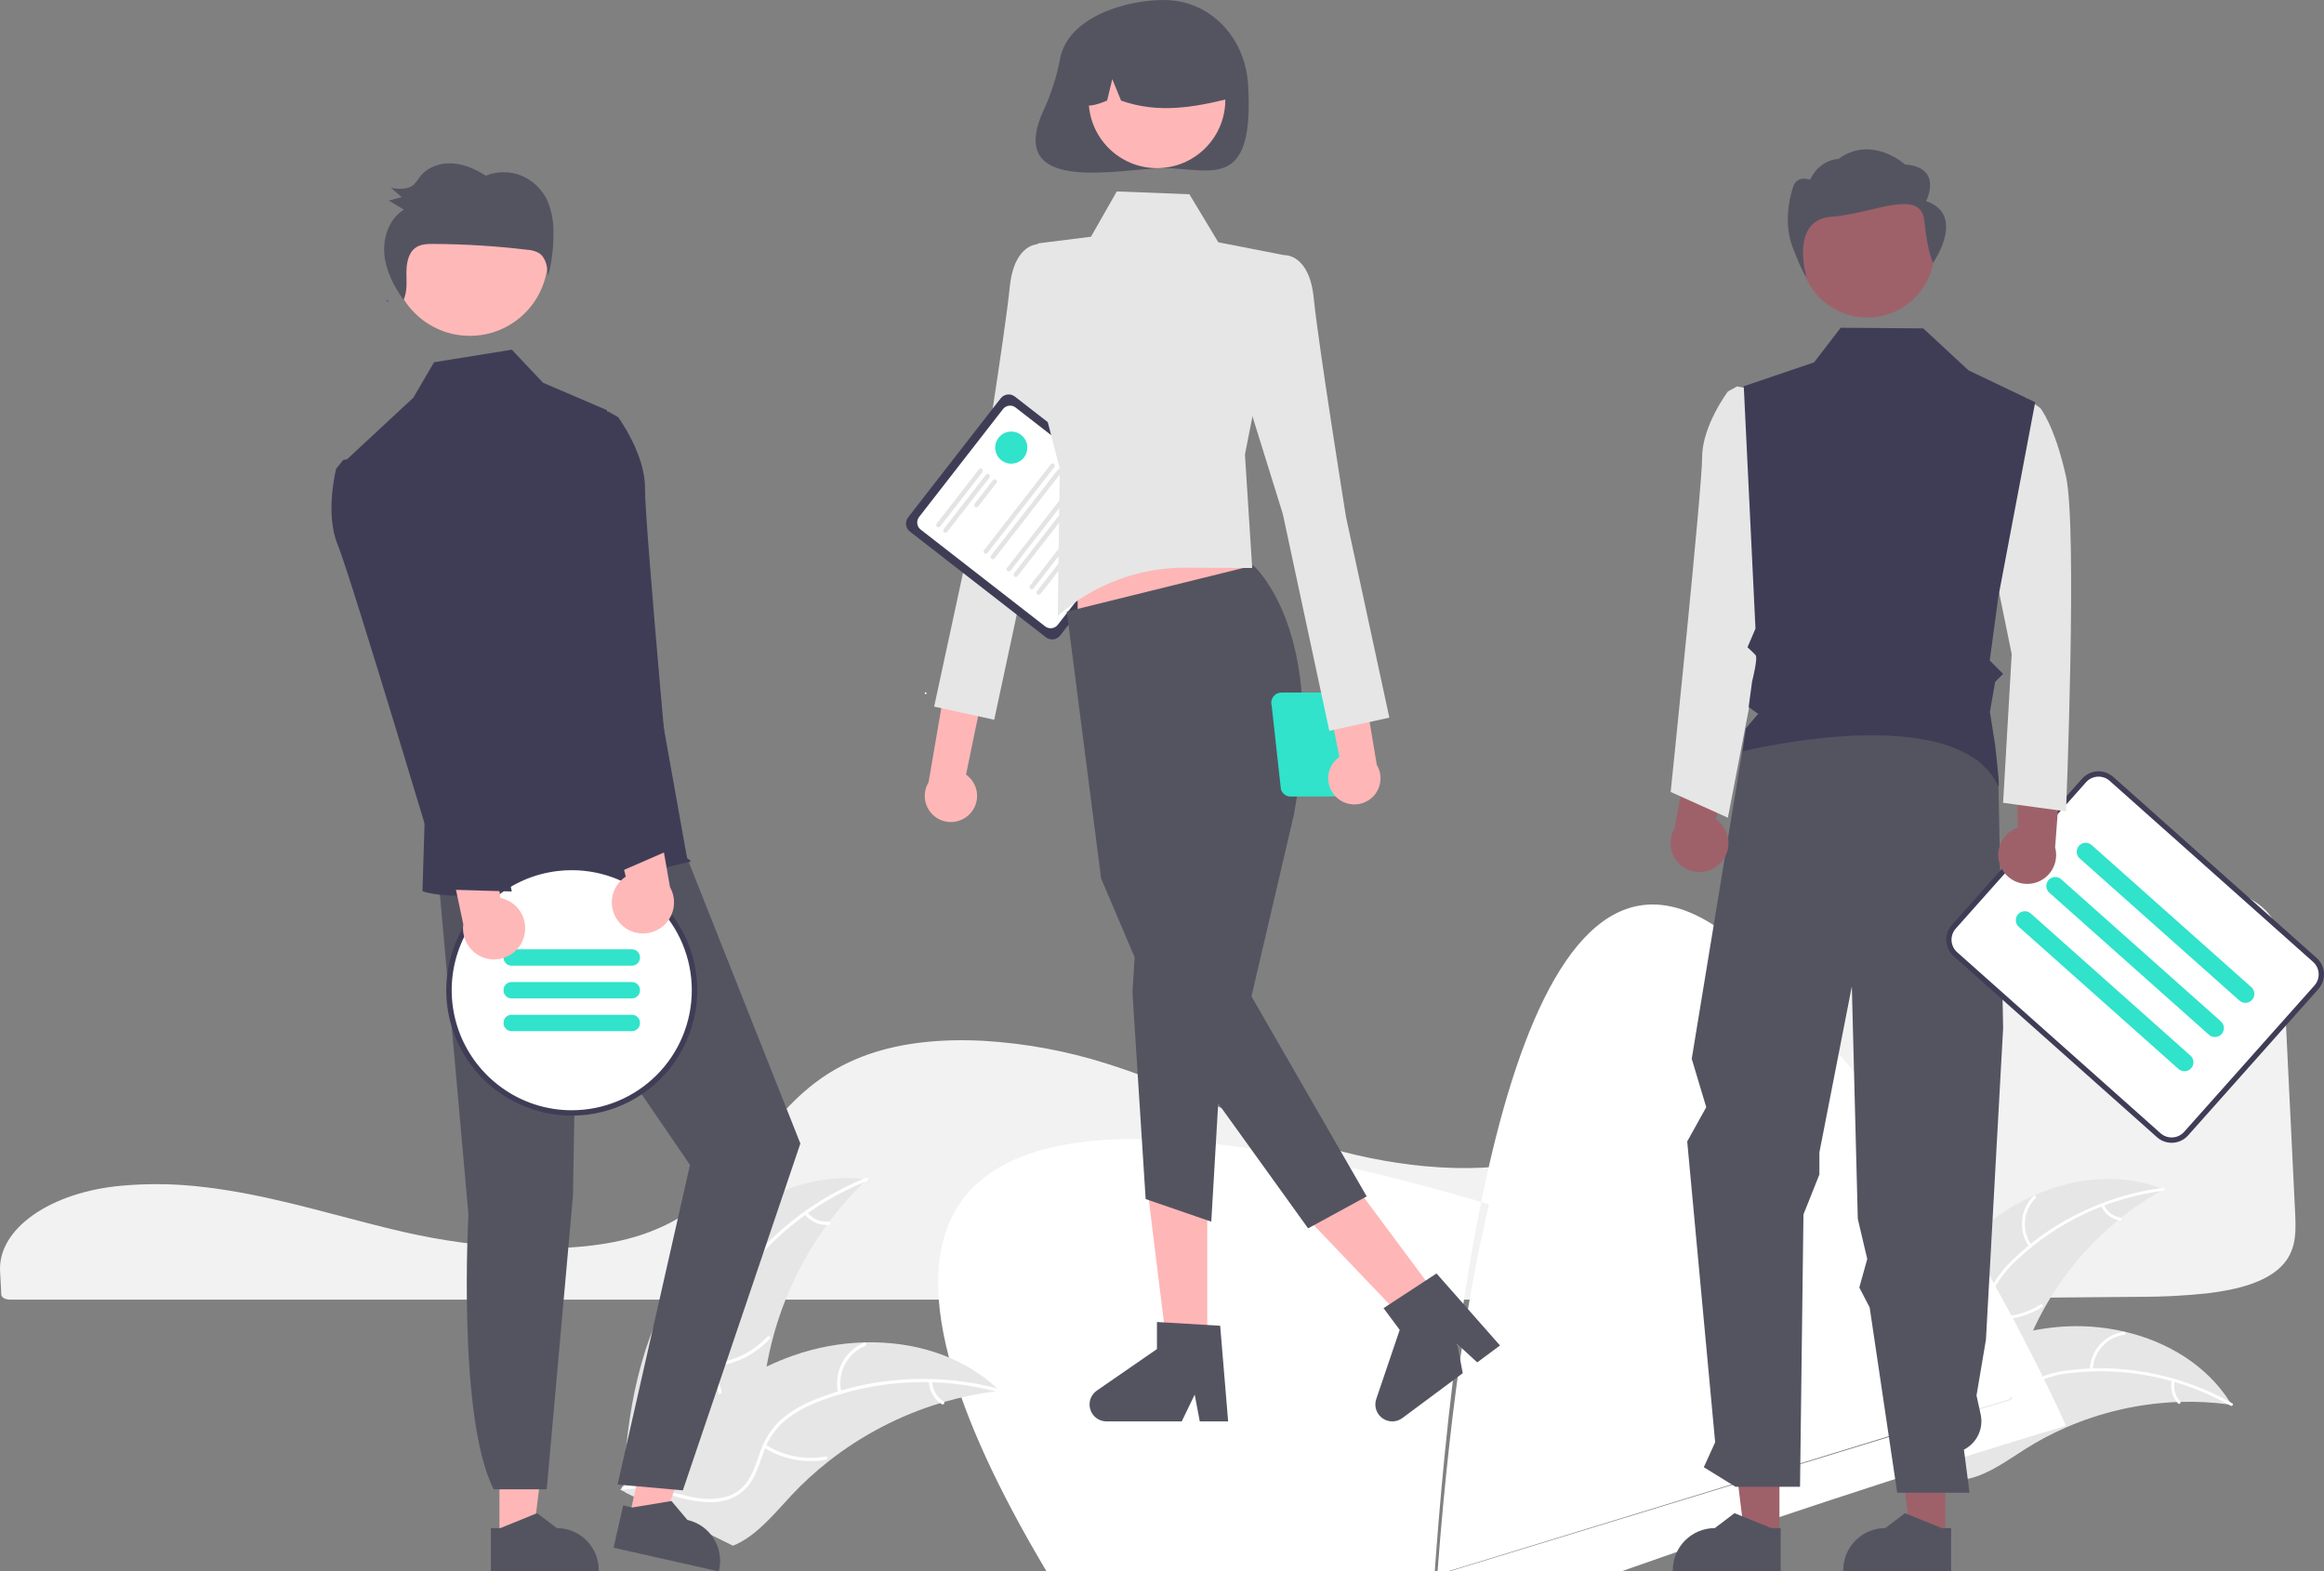 <svg width="315" height="213" viewBox="0 0 315 213" fill="none" xmlns="http://www.w3.org/2000/svg">
<rect x="0" y="0" width="315" height="213" fill="#808080" stroke="none"/>
<g clip-path="url(#clip0_1010_46)">
<path d="M21.199 160.507C19.703 160.507 18.204 160.568 16.74 160.693L16.527 160.711C6.818 161.569 -0.283 166.547 0.009 172.292L0.065 173.331C0.102 173.987 0.142 174.693 0.175 175.476C0.192 175.863 0.72 176.159 1.375 176.159H240.194C257.032 176.057 273.809 175.928 290.056 175.777C293.103 175.783 296.148 175.625 299.178 175.304C303.693 174.77 306.827 173.711 308.76 172.066H308.76C311.163 170.027 311.239 167.459 311.094 164.558C310.798 158.699 310.504 152.545 310.211 146.409C309.952 141.001 309.695 135.608 309.437 130.445C309.278 127.381 308.924 124.676 306.195 122.609C303.237 120.373 297.842 119.24 290.16 119.24C290.067 119.24 289.975 119.24 289.881 119.241C265.807 119.326 241.953 127.603 230.525 139.837C229.209 141.245 227.982 142.753 226.796 144.212C225.044 146.367 223.232 148.595 221.07 150.587C219.899 151.681 218.634 152.667 217.287 153.535C217.195 153.6 217.088 153.668 216.976 153.734C216.719 153.901 216.451 154.062 216.189 154.206C214.655 155.092 213.04 155.826 211.365 156.399L211.196 156.456C211.068 156.501 210.93 156.547 210.792 156.588C209.825 156.899 208.82 157.167 207.813 157.385C203.457 158.345 198.503 158.575 193.09 158.068C188.119 157.59 183.213 156.59 178.451 155.085C173.439 153.501 168.747 151.527 164.21 149.617C162.217 148.778 160.156 147.91 158.097 147.088C157.71 146.934 157.33 146.783 156.944 146.631C154.429 145.652 152.15 144.842 149.975 144.158C144.587 142.454 139.009 141.421 133.368 141.082C127.381 140.754 122.105 141.373 117.69 142.915C116.472 143.339 115.287 143.85 114.143 144.443C108.914 147.158 105.69 151.166 102.573 155.041C98.695 159.862 94.685 164.847 86.767 167.431C77.63 170.415 64.293 169.175 54.858 167.019C51.891 166.341 48.928 165.561 46.063 164.806C44.905 164.502 43.747 164.199 42.588 163.898C40.311 163.31 38.447 162.86 36.723 162.48L36.177 162.358C35.874 162.292 35.57 162.226 35.261 162.164C33.213 161.734 31.306 161.395 29.427 161.129L28.983 161.064C28.092 160.947 27.259 160.849 26.442 160.767L26.116 160.735C24.515 160.583 22.858 160.507 21.199 160.507Z" fill="#F2F2F2"/>
<path d="M268.15 166.918C274.87 160.863 284.865 157.819 293.249 161.214C284.649 165.988 278.014 173.65 274.52 182.845C273.185 186.395 272.071 190.484 268.788 192.385C266.745 193.568 264.203 193.625 261.913 193.054C259.623 192.483 257.523 191.339 255.452 190.205L254.863 190.192C257.508 181.543 261.43 172.973 268.15 166.918Z" fill="#E6E6E6"/>
<path d="M293.202 161.399C285.776 162.358 278.842 165.633 273.383 170.757C272.189 171.839 271.172 173.103 270.371 174.502C269.635 175.89 269.284 177.45 269.354 179.019C269.39 180.484 269.597 181.978 269.277 183.426C269.102 184.165 268.773 184.858 268.311 185.461C267.849 186.063 267.265 186.561 266.597 186.922C264.956 187.865 263.074 188.163 261.224 188.39C259.169 188.641 257.031 188.87 255.253 190.023C255.037 190.162 254.833 189.82 255.048 189.68C258.143 187.676 262.058 188.405 265.385 187.067C266.938 186.443 268.311 185.347 268.797 183.69C269.223 182.241 269.011 180.7 268.961 179.218C268.87 177.688 269.155 176.159 269.791 174.764C270.518 173.329 271.484 172.028 272.648 170.917C275.228 168.374 278.192 166.253 281.431 164.63C285.118 162.758 289.097 161.53 293.198 161C293.452 160.967 293.454 161.366 293.202 161.399H293.202Z" fill="white"/>
<path d="M275.046 169.004C274.311 167.972 273.966 166.712 274.074 165.449C274.182 164.186 274.735 163.002 275.635 162.109C275.818 161.929 276.107 162.205 275.924 162.385C275.084 163.215 274.569 164.317 274.47 165.494C274.372 166.67 274.698 167.842 275.389 168.8C275.538 169.008 275.195 169.211 275.046 169.004V169.004Z" fill="white"/>
<path d="M269.241 178.278C271.793 178.73 274.421 178.204 276.602 176.804C276.818 176.665 277.022 177.008 276.807 177.146C274.534 178.598 271.798 179.14 269.144 178.664C268.891 178.619 268.989 178.232 269.241 178.278Z" fill="white"/>
<path d="M285.153 163.284C285.355 163.743 285.667 164.145 286.062 164.453C286.457 164.761 286.922 164.967 287.416 165.051C287.669 165.093 287.57 165.479 287.318 165.437C286.773 165.342 286.26 165.114 285.822 164.775C285.385 164.435 285.038 163.993 284.811 163.489C284.786 163.443 284.779 163.389 284.791 163.338C284.804 163.288 284.836 163.244 284.88 163.215C284.925 163.188 284.98 163.181 285.031 163.194C285.082 163.207 285.126 163.239 285.153 163.284Z" fill="white"/>
<path d="M302.484 190.414C302.325 190.392 302.166 190.37 302.004 190.35C299.865 190.066 297.707 189.957 295.55 190.022C295.383 190.025 295.214 190.03 295.048 190.037C289.853 190.251 284.743 191.427 279.978 193.505C278.082 194.334 276.253 195.306 274.505 196.413C272.091 197.941 269.595 199.79 266.897 200.413C266.616 200.481 266.331 200.532 266.044 200.565L254.895 190.913C254.881 190.878 254.864 190.846 254.849 190.811L254.387 190.446C254.473 190.382 254.564 190.319 254.65 190.255C254.7 190.218 254.752 190.183 254.802 190.147C254.836 190.123 254.87 190.099 254.899 190.075C254.91 190.067 254.922 190.059 254.931 190.054C254.96 190.03 254.99 190.011 255.017 189.99C255.523 189.632 256.033 189.276 256.546 188.924C256.548 188.921 256.548 188.921 256.553 188.921C260.436 186.198 264.628 183.944 269.042 182.208C269.174 182.158 269.309 182.106 269.446 182.06C271.434 181.321 273.479 180.746 275.561 180.34C276.701 180.121 277.852 179.961 279.009 179.858C281.998 179.6 285.009 179.813 287.933 180.49C293.759 181.841 299.089 185.041 302.246 190.03C302.327 190.158 302.405 190.283 302.484 190.414Z" fill="#E6E6E6"/>
<path d="M302.337 190.533C295.83 186.829 288.321 185.269 280.878 186.075C279.272 186.22 277.699 186.617 276.217 187.252C274.794 187.917 273.574 188.951 272.686 190.246C271.833 191.438 271.098 192.755 269.97 193.718C269.386 194.203 268.705 194.558 267.974 194.761C267.242 194.964 266.476 195.011 265.725 194.897C263.847 194.662 262.166 193.766 260.552 192.834C258.759 191.798 256.915 190.694 254.801 190.543C254.545 190.525 254.588 190.128 254.844 190.147C258.521 190.409 261.208 193.348 264.67 194.283C266.286 194.719 268.043 194.671 269.428 193.641C270.64 192.74 271.399 191.382 272.252 190.168C273.101 188.892 274.249 187.842 275.596 187.112C277.041 186.404 278.596 185.947 280.194 185.76C283.785 185.283 287.429 185.373 290.993 186.028C295.063 186.752 298.98 188.168 302.574 190.213C302.796 190.34 302.557 190.659 302.337 190.533V190.533Z" fill="white"/>
<path d="M283.258 185.674C283.292 184.407 283.776 183.193 284.623 182.25C285.469 181.306 286.624 180.694 287.88 180.524C288.134 180.49 288.199 180.883 287.944 180.917C286.774 181.074 285.698 181.644 284.912 182.524C284.125 183.404 283.679 184.537 283.654 185.717C283.648 185.973 283.252 185.929 283.258 185.674V185.674Z" fill="white"/>
<path d="M273.038 189.584C2
74.803 191.481 277.219 192.643 279.803 192.839C280.059 192.858 280.016 193.254 279.76 193.235C277.071 193.027 274.56 191.812 272.727 189.834C272.553 189.645 272.864 189.397 273.038 189.584H273.038Z" fill="white"/>
<path d="M294.77 187.193C294.654 187.68 294.662 188.189 294.791 188.673C294.921 189.157 295.169 189.601 295.513 189.965C295.69 190.152 295.378 190.4 295.202 190.215C294.824 189.811 294.551 189.32 294.407 188.786C294.262 188.251 294.251 187.69 294.373 187.15C294.381 187.098 294.407 187.051 294.448 187.018C294.489 186.985 294.541 186.969 294.593 186.973C294.645 186.979 294.693 187.006 294.727 187.047C294.76 187.088 294.775 187.14 294.77 187.193Z" fill="white"/>
<path d="M92.239 172.94C97.741 164.595 107.584 158.559 117.496 159.858C109.626 167.356 104.662 177.397 103.483 188.202C103.044 192.371 102.989 197.054 100.006 200C98.151 201.834 95.449 202.602 92.84 202.629C90.232 202.655 87.668 202.015 85.138 201.379L84.504 201.528C84.926 191.542 86.736 181.285 92.239 172.94Z" fill="#E6E6E6"/>
<path d="M117.497 160.067C109.822 163.159 103.316 168.59 98.904 175.589C97.928 177.079 97.192 178.713 96.725 180.432C96.323 182.122 96.382 183.887 96.894 185.546C97.34 187.103 97.977 188.643 98.037 190.281C98.055 191.12 97.896 191.953 97.57 192.726C97.244 193.499 96.758 194.194 96.144 194.766C94.651 196.231 92.721 197.073 90.805 197.83C88.678 198.671 86.455 199.51 84.874 201.237C84.682 201.447 84.368 201.137 84.56 200.928C87.311 197.923 91.702 197.614 94.888 195.258C96.375 194.158 97.539 192.604 97.598 190.697C97.65 189.029 96.994 187.44 96.529 185.868C96.005 184.257 95.885 182.542 96.177 180.874C96.555 179.137 97.227 177.477 98.162 175.965C100.214 172.527 102.794 169.434 105.807 166.797C109.229 163.77 113.144 161.35 117.382 159.642C117.644 159.536 117.758 159.962 117.497 160.067L117.497 160.067Z" fill="white"/>
<path d="M100.192 173.253C99.118 172.353 98.398 171.101 98.162 169.72C97.927 168.339 98.189 166.92 98.903 165.715C99.049 165.471 99.434 165.686 99.288 165.929C98.621 167.05 98.377 168.373 98.599 169.658C98.821 170.943 99.496 172.107 100.501 172.939C100.719 173.12 100.409 173.432 100.192 173.253Z" fill="white"/>
<path d="M96.562 184.787C99.417 184.56 102.082 183.267 104.025 181.163C104.217 180.954 104.531 181.264 104.339 181.472C102.312 183.657 99.537 184.998 96.565 185.227C96.282 185.249 96.28 184.808 96.562 184.787H96.562Z" fill="white"/>
<path d="M109.411 164.325C109.754 164.759 110.2 165.102 110.708 165.322C111.216 165.542 111.771 165.632 112.323 165.584C112.605 165.559 112.607 166 112.326 166.025C111.716 166.075 111.103 165.974 110.541 165.733C109.979 165.491 109.485 165.115 109.102 164.638C109.062 164.597 109.039 164.541 109.039 164.483C109.039 164.425 109.06 164.369 109.1 164.327C109.141 164.286 109.197 164.262 109.255 164.262C109.313 164.261 109.369 164.284 109.411 164.325H109.411Z" fill="white"/>
<path d="M135.495 188.518C135.319 188.539 135.142 188.559 134.965 188.583C132.598 188.875 130.259 189.358 127.97 190.028C127.792 190.077 127.613 190.13 127.437 190.184C121.94 191.857 116.803 194.536 112.284 198.085C110.488 199.499 108.801 201.047 107.24 202.717C105.083 205.023 102.928 207.695 100.216 209.112C99.934 209.263 99.644 209.396 99.346 209.511L84.736 202.289C84.711 202.256 84.684 202.226 84.659 202.193L84.062 201.931C84.137 201.84 84.216 201.746 84.291 201.654C84.334 201.601 84.38 201.549 84.423 201.496C84.453 201.461 84.483 201.426 84.507 201.392C84.517 201.38 84.527 201.369 84.535 201.36C84.56 201.327 84.587 201.299 84.61 201.269C85.052 200.745 85.498 200.223 85.948 199.703C85.95 199.7 85.95 199.7 85.955 199.698C89.398 195.747 93.201 192.048 97.445 189.044C97.573 188.954 97.702 188.86 97.836 188.773C99.757 187.43 101.783 186.246 103.897 185.233C105.056 184.682 106.242 184.19 107.451 183.759C110.576 182.651 113.856 182.041 117.171 181.952C123.779 181.776 130.369 183.716 135.134 188.174C135.256 188.288 135.375 188.4 135.495 188.518Z" fill="#E6E6E6"/>
<path d="M135.368 188.689C127.378 186.537 118.913 186.957 111.176 189.889C109.499 190.491 107.928 191.353 106.519 192.444C105.182 193.551 104.165 194.996 103.575 196.629C102.994 198.141 102.575 199.754 101.637 201.098C101.146 201.779 100.518 202.348 99.792 202.769C99.066 203.19 98.259 203.452 97.424 203.539C95.351 203.811 93.303 203.321 91.317 202.772C89.112 202.163 86.832 201.495 84.529 201.922C84.25 201.973 84.186 201.537 84.465 201.486C88.471 200.743 92.163 203.139 96.126 203.176C97.975 203.193 99.84 202.653 101.036 201.166C102.081 199.865 102.515 198.202 103.09 196.666C103.642 195.065 104.578 193.623 105.816 192.467C107.164 191.308 108.7 190.387 110.357 189.743C114.066 188.233 117.988 187.316 121.981 187.025C126.537 186.668 131.12 187.092 135.532 188.28C135.805 188.353 135.639 188.762 135.368 188.689Z" fill="white"/>
<path d="M113.613 188.798C113.297 187.434 113.477 186.001 114.12 184.756C114.763 183.512 115.827 182.536 117.123 182.004C117.386 181.897 117.564 182.3 117.301 182.407C116.094 182.901 115.102 183.809 114.506 184.97C113.909 186.13 113.747 187.465 114.049 188.734C114.114 189.01 113.678 189.073 113.613 188.798H113.613Z" fill="white"/>
<path d="M103.771 195.823C106.187 197.361 109.094 197.932 111.912 197.422C112.191 197.371 112.255 197.807 111.976 197.858C109.042 198.383 106.019 197.782 103.508 196.176C103.269 196.023 103.533 195.67 103.771 195.823V195.823Z" fill="white"/>
<path d="M126.348 187.219C126.36 187.773 126.509 188.315 126.782 188.796C127.056 189.278 127.444 189.684 127.914 189.978C128.155 190.128 127.89 190.481 127.651 190.331C127.134 190.004 126.705 189.555 126.402 189.024C126.099 188.492 125.931 187.895 125.912 187.284C125.905 187.226 125.921 187.168 125.955 187.122C125.99 187.075 126.04 187.044 126.097 187.033C126.155 187.025 126.214 187.04 126.261 187.075C126.307 187.11 126.339 187.162 126.348 187.219V187.219Z" fill="white"/>
<path d="M131.4 110.376C131.765 110.013 132.046 109.574 132.224 109.09C132.401 108.607 132.47 108.09 132.425 107.577C132.381 107.064 132.225 106.567 131.968 106.121C131.711 105.674 131.359 105.29 130.938 104.994L136.688 77.166L130.484 79.123L125.857 106.045C125.408 106.786 125.246 107.667 125.402 108.519C125.558 109.372 126.022 110.138 126.705 110.672C127.388 111.206 128.243 111.471 129.109 111.416C129.974 111.361 130.79 110.991 131.4 110.376Z" fill="#FFB6B6"/>
<path d="M144.692 35.99L140.849 33.089C140.849 33.089 137.459 32.849 136.858 38.962C136.258 45.076 132.498 68.539 132.498 68.539L126.617 95.774L134.758 97.56L141.057 68.169L147.362 47.892L144.692 35.99Z" fill="#E6E6E6"/>
<path d="M141.766 86.384L123.33 72.051C123.043 71.827 122.857 71.499 122.811 71.138C122.766 70.776 122.866 70.412 123.089 70.124L135.633 53.994C135.856 53.707 136.185 53.521 136.546 53.475C136.907 53.43 137.272 53.53 137.56 53.753L155.995 68.086C156.282 68.31 156.469 68.638 156.514 69C156.559 69.361 156.459 69.725 156.236 70.013L143.693 86.143C143.469 86.43 143.14 86.617 142.779 86.662C142.418 86.707 142.054 86.607 141.766 86.384Z" fill="#3F3D56"/>
<path d="M141.662 84.901L124.791 71.784C124.536 71.585 124.37 71.293 124.33 70.973C124.29 70.652 124.378 70.329 124.576 70.073L135.948 55.451C136.146 55.196 136.438 55.03 136.759 54.99C137.08 54.95 137.403 55.038 137.658 55.237L154.53 68.354C154.785 68.552 154.951 68.844 154.991 69.165C155.031 69.485 154.942 69.809 154.744 70.064L143.373 84.687C143.174 84.942 142.883 85.107 142.562 85.147C142.241 85.188 141.918 85.099 141.662 84.901Z" fill="white"/>
<path d="M127.004 71.412C126.941 71.362 126.899 71.29 126.889 71.209C126.879 71.129 126.901 71.048 126.951 70.984L132.687 63.608C132.737 63.544 132.81 63.503 132.89 63.493C132.93 63.488 132.97 63.49 133.009 63.501C133.047 63.512 133.083 63.53 133.115 63.554C133.146 63.579 133.173 63.609 133.193 63.644C133.212 63.679 133.225 63.717 133.23 63.757C133.235 63.797 133.232 63.837 133.222 63.876C133.211 63.914 133.193 63.95 133.168 63.982L127.432 71.359C127.382 71.422 127.309 71.464 127.229 71.474C127.149 71.484 127.068 71.462 127.004 71.412Z" fill="#E4E4E4"/>
<path d="M127.953 72.15C127.89 72.101 127.848 72.028 127.838 71.948C127.828 71.868 127.85 71.787 127.9 71.723L133.636 64.346C133.686 64.282 133.759 64.241 133.839 64.231C133.919 64.221 134 64.243 134.064 64.293C134.128 64.342 134.169 64.415 134.179 64.495C134.189 64.576 134.167 64.656 134.118 64.72L128.381 72.097C128.332 72.161 128.259 72.202 128.178 72.212C128.098 72.222 128.017 72.2 127.953 72.15Z" fill="#E4E4E4"/>
<path d="M132.153 68.71C132.089 68.66 132.048 68.588 132.038 68.507C132.027 68.427 132.05 68.346 132.099 68.282L134.586 65.085C134.61 65.053 134.641 65.027 134.676 65.007C134.71 64.987 134.749 64.974 134.789 64.969C134.828 64.964 134.869 64.967 134.907 64.978C134.946 64.988 134.982 65.006 135.014 65.031C135.045 65.056 135.072 65.086 135.092 65.121C135.112 65.156 135.124 65.194 135.129 65.234C135.134 65.274 135.131 65.314 135.121 65.353C135.11 65.391 135.092 65.427 135.067 65.459L132.58 68.657C132.531 68.72 132.458 68.762 132.378 68.772C132.297 68.782 132.217 68.76 132.153 68.71Z" fill="#E4E4E4"/>
<path d="M133.438 74.986C133.374 74.936 133.333 74.863 133.323 74.783C133.313 74.703 133.335 74.622 133.384 74.558L142.44 62.913C142.465 62.881 142.495 62.855 142.53 62.835C142.565 62.815 142.603 62.802 142.643 62.797C142.683 62.792 142.723 62.795 142.762 62.806C142.8 62.816 142.836 62.834 142.868 62.859C142.9 62.884 142.926 62.914 142.946 62.949C142.966 62.984 142.978 63.022 142.983 63.062C142.988 63.102 142.985 63.142 142.975 63.18C142.964 63.219 142.946 63.255 142.922 63.287L133.866 74.932C133.816 74.996 133.743 75.037 133.663 75.047C133.583 75.057 133.502 75.035 133.438 74.986Z" fill="#E4E4E4"/>
<path d="M134.387 75.726C134.323 75.676 134.282 75.603 134.272 75.523C134.262 75.443 134.284 75.362 134.334 75.298L143.39 63.653C143.414 63.621 143.445 63.595 143.479 63.575C143.514 63.555 143.553 63.542 143.592 63.538C143.632 63.532 143.672 63.535 143.711 63.546C143.75 63.557 143.786 63.575 143.817 63.599C143.849 63.624 143.875 63.654 143.895 63.689C143.915 63.724 143.928 63.762 143.933 63.802C143.938 63.842 143.935 63.882 143.924 63.921C143.913 63.959 143.895 63.995 143.871 64.027L134.815 75.672C134.765 75.736 134.692 75.778 134.612 75.788C134.532 75.798 134.451 75.775 134.387 75.726Z" fill="#E4E4E4"/>
<path d="M136.543 77.404C136.48 77.354 136.438 77.281 136.428 77.201C136.418 77.121 136.44 77.04 136.49 76.976L145.546 65.331C145.57 65.299 145.601 65.272 145.636 65.253C145.671 65.233 145.709 65.22 145.749 65.215C145.788 65.21 145.829 65.213 145.867 65.224C145.906 65.234 145.942 65.252 145.973 65.277C146.005 65.302 146.032 65.332 146.051 65.367C146.071 65.402 146.084 65.44 146.089 65.48C146.094 65.519 146.091 65.56 146.08 65.598C146.07 65.637 146.052 65.673 146.027 65.705L136.971 77.35C136.921 77.414 136.848 77.455 136.768 77.465C136.688 77.475 136.607 77.453 136.543 77.404Z" fill="#E4E4E4"/>
<path d="M137.496 78.142C137.433 78.092 137.391 78.019 137.381 77.939C137.371 77.859 137.393 77.778 137.443 77.714L146.499 66.069C146.524 66.037 146.554 66.011 146.589 65.991C146.624 65.971 146.662 65.959 146.702 65.954C146.741 65.949 146.782 65.951 146.82 65.962C146.859 65.973 146.895 65.991 146.927 66.015C146.958 66.04 146.985 66.07 147.004 66.105C147.024 66.14 147.037 66.178 147.042 66.218C147.047 66.258 147.044 66.298 147.033 66.337C147.023 66.375 147.005 66.411 146.98 66.443L137.924 78.088C137.875 78.152 137.802 78.194 137.721 78.204C137.641 78.214 137.56 78.191 137.496 78.142Z" fill="#E4E4E4"/>
<path d="M139.653 79.82C139.589 79.77 139.548 79.697 139.538 79.617C139.527 79.537 139.55 79.456 139.599 79.392L148.655 67.747C148.68 67.715 148.71 67.689 148.745 67.669C148.78 67.649 148.818 67.636 148.858 67.631C148.898 67.626 148.938 67.629 148.977 67.64C149.015 67.65 149.051 67.668 149.083 67.693C149.114 67.718 149.141 67.748 149.161 67.783C149.18 67.818 149.193 67.856 149.198 67.896C149.203 67.936 149.2 67.976 149.19 68.014C149.179 68.053 149.161 68.089 149.136 68.121L140.08 79.766C140.031 79.83 139.958 79.871 139.878 79.881C139.797 79.891 139.717 79.869 139.653 79.82Z" fill="#E4E4E4"/>
<path d="M140.606 80.559C140.542 80.509 140.501 80.436 140.491 80.356C140.481 80.276 140.503 80.195 140.552 80.131L149.608 68.486C149.658 68.422 149.731 68.381 149.811 68.371C149.891 68.362 149.972 68.384 150.035 68.433C150.099 68.483 150.141 68.556 150.151 68.636C150.161 68.716 150.139 68.796 150.09 68.86L141.034 80.506C140.984 80.569 140.911 80.611 140.831 80.621C140.751 80.631 140.67 80.609 140.606 80.559Z" fill="#E4E4E4"/>
<path d="M125.469 94.084C125.538 94.084 125.594 94.028 125.594 93.959C125.594 93.89 125.538 93.834 125.469 93.834C125.4 93.834 125.344 93.89 125.344 93.959C125.344 94.028 125.4 94.084 125.469 94.084Z" fill="white"/>
<path d="M143.703 7.866C143.263 10.231 142.541 12.534 141.553 14.727C135.896 26.694 152.007 22.793 157.764 22.793C164.059 22.793 170.082 26.103 169.162 11.397C168.769 5.115 164.059 0 157.764 0C152.387 0 144.827 2.39 143.703 7.866Z" fill="#545461"/>
<path d="M163.634 183.37H158.271L155.719 162.686H163.634V183.37Z" fill="#FFB6B6"/>
<path d="M166.465 192.663H162.619L161.932 189.032L160.174 192.663H149.973C149.484 192.663 149.008 192.507 148.614 192.217C148.22 191.928 147.929 191.52 147.784 191.053C147.638 190.586 147.646 190.085 147.805 189.623C147.965 189.161 148.268 188.761 148.67 188.484L156.816 182.858V179.188L165.385 179.699L166.465 192.663Z" fill="#545461"/>
<path d="M195.497 176.602L191.193 179.802L176.801 164.727L183.153 160.004L195.497 176.602Z" fill="#FFB6B6"/>
<path d="M203.314 182.37L200.227 184.665L197.51 182.161L198.265 186.124L190.08 192.21C189.687 192.502 189.212 192.661 188.723 192.663C188.234 192.666 187.757 192.512 187.362 192.224C186.966 191.936 186.673 191.53 186.525 191.064C186.377 190.598 186.382 190.097 186.54 189.634L189.719 180.259L187.529 177.313L194.71 172.611L203.314 182.37Z" fill="#545461"/>
<path d="M146.066 88.175L171.526 84.21L166.463 68.981H146.066V88.175Z" fill="#FFB6B6"/>
<path d="M169.878 76.65C169.878 76.65 180.055 85.441 175.359 110.501L169.627 135.055L185.244 162.165L177.303 166.496L158.058 139.751L149.252 119.096L144.594 82.897L169.878 76.65Z" fill="#545461"/>
<path d="M154.104 124.982L153.492 134.46L155.284 162.526L164.179 165.588L165.864 136.832L154.104 124.982Z" fill="#545461"/>
<path d="M151.372 25.947L161.213 26.331L165.135 32.841L174.084 34.588L168.742 61.61L169.724 76.99L160.814 76.936C154.392 76.897 148.182 79.23 143.375 83.487L143.641 63.522L139.809 48.618L140.67 32.99L147.869 32.09L151.372 25.947Z" fill="#E6E6E6"/>
<path d="M156.821 22.79C161.936 22.79 166.083 18.643 166.083 13.529C166.083 8.414 161.936 4.268 156.821 4.268C151.705 4.268 147.559 8.414 147.559 13.529C147.559 18.643 151.705 22.79 156.821 22.79Z" fill="#FFB6B6"/>
<path d="M150.531 4.09C152.154 3.1 154.013 2.565 155.914 2.54C157.815 2.515 159.687 3.001 161.336 3.947C162.984 4.893 164.348 6.265 165.285 7.919C166.222 9.572 166.697 11.447 166.662 13.348C161.942 14.533 156.984 15.439 151.951 13.631L150.762 10.723L150.061 13.633C148.529 14.26 146.992 14.79 145.455 13.627C145.392 11.732 145.828 9.854 146.719 8.18C147.61 6.507 148.924 5.096 150.531 4.09Z" fill="#545461"/>
<path d="M172.37 95.663L173.618 106.993C173.705 107.275 173.881 107.523 174.119 107.698C174.356 107.874 174.644 107.969 174.94 107.969H180.696C180.991 107.969 181.28 107.874 181.517 107.698C181.755 107.523 181.931 107.275 182.018 106.993L183.052 98.309C183.35 98.455 183.679 98.529 184.012 98.523C184.344 98.517 184.671 98.433 184.964 98.277C185.257 98.121 185.51 97.897 185.7 97.624C185.89 97.352 186.012 97.038 186.058 96.708C186.103 96.379 186.069 96.044 185.959 95.73C185.85 95.416 185.667 95.133 185.426 94.903C185.186 94.674 184.894 94.505 184.576 94.41C184.257 94.315 183.92 94.297 183.594 94.358C183.464 94.206 183.304 94.083 183.122 93.999C182.941 93.916 182.744 93.873 182.544 93.873H173.692C173.475 93.873 173.262 93.924 173.069 94.021C172.875 94.119 172.708 94.26 172.579 94.434C172.451 94.609 172.365 94.81 172.328 95.024C172.292 95.237 172.306 95.456 172.37 95.663ZM183.233 97.722L183.866 95.663C183.939 95.425 183.947 95.172 183.887 94.931C183.914 94.929 183.94 94.923 183.967 94.923C184.365 94.923 184.746 95.081 185.027 95.362C185.309 95.643 185.467 96.025 185.467 96.422C185.467 96.82 185.309 97.201 185.027 97.483C184.746 97.764 184.365 97.922 183.967 97.922C183.709 97.92 183.456 97.851 183.233 97.722Z" fill="#30E3CA"/>
<path d="M181.049 107.976C180.686 107.611 180.407 107.171 180.232 106.687C180.058 106.202 179.991 105.685 180.038 105.173C180.085 104.66 180.243 104.163 180.503 103.718C180.762 103.273 181.116 102.891 181.539 102.597L175.93 74.74L182.124 76.729L186.614 103.674C187.06 104.417 187.217 105.298 187.057 106.15C186.896 107.003 186.429 107.766 185.743 108.296C185.057 108.827 184.2 109.087 183.335 109.028C182.47 108.969 181.657 108.595 181.049 107.976Z" fill="#FFB6B6"/>
<path d="M170.24 37.488L174.084 34.587C174.084 34.587 177.474 34.347 178.074 40.461C178.675 46.574 182.434 70.037 182.434 70.037L188.315 97.272L180.175 99.058L173.876 69.667L167.57 49.39L170.24 37.488Z" fill="#E6E6E6"/>
<path d="M137.07 62.847C138.272 62.847 139.246 61.873 139.246 60.671C139.246 59.47 138.272 58.496 137.07 58.496C135.869 58.496 134.895 59.47 134.895 60.671C134.895 61.873 135.869 62.847 137.07 62.847Z" fill="#30E3CA"/>
<path d="M67.696 208.605L72.23 208.605L74.387 191.119L67.695 191.119L67.696 208.605Z" fill="#FFB6B6"/>
<path d="M66.539 207.126L67.815 207.126L72.797 205.1L75.468 207.125H75.468C76.977 207.125 78.425 207.725 79.492 208.792C80.559 209.859 81.158 211.306 81.158 212.815V212.999L66.539 213L66.539 207.126Z" fill="#545461"/>
<path d="M85.266 205.749L89.688 206.748L95.644 190.167L89.117 188.693L85.266 205.749Z" fill="#FFB6B6"/>
<path d="M84.462 204.051L85.707 204.332L91.013 203.453L93.171 206.017L93.172 206.017C94.644 206.35 95.923 207.253 96.729 208.529C97.535 209.805 97.801 211.348 97.469 212.82L97.428 213L83.168 209.781L84.462 204.051Z" fill="#545461"/>
<path d="M59.395 118.663L63.494 164.592C63.494 164.592 61.958 192.165 66.915 201.868H74.104L77.663 162.074L78.11 135.363L93.523 157.898L83.706 201.218L92.554 202.009L108.484 154.997L90.983 110.863L59.395 118.663Z" fill="#545461"/>
<path d="M63.687 45.521C69.526 45.521 74.26 40.788 74.26 34.949C74.26 29.11 69.526 24.377 63.687 24.377C57.847 24.377 53.113 29.11 53.113 34.949C53.113 40.788 57.847 45.521 63.687 45.521Z" fill="#FFB8B8"/>
<path d="M82.273 55.596L73.599 51.875L69.377 47.397L58.828 49.098L56.029 53.896L46.969 62.32L57.584 110.31L57.263 120.792C57.263 120.792 64.056 123.85 93.521 116.809C93.874 116.725 93.135 116.355 93.135 116.355L82.273 55.596Z" fill="#3F3D56"/>
<path d="M52.695 40.949C52.621 40.848 52.548 40.747 52.476 40.645C52.447 40.706 52.424 40.769 52.391 40.829L52.695 40.949Z" fill="#545461"/>
<path d="M74.206 27.216C73.499 25.677 72.239 24.46 70.676 23.806C69.127 23.182 67.395 23.183 65.847 23.811C64.449 22.928 62.896 22.228 61.26 22.141C59.625 22.054 57.895 22.661 56.888 23.997C56.662 24.349 56.407 24.681 56.123 24.989C55.313 25.739 54.082 25.631 53.005 25.478C53.488 25.892 53.971 26.305 54.454 26.719C53.87 26.872 53.285 27.025 52.7 27.178C53.383 27.591 54.065 28.005 54.747 28.419C52.766 29.608 51.866 32.203 52.104 34.559C52.329 36.79 53.406 38.831 54.694 40.644C55.208 39.56 55.097 38.263 55.088 37.042C55.08 35.752 55.308 34.287 56.342 33.566C57.039 33.08 57.936 33.058 58.777 33.063C63.019 33.086 67.255 33.351 71.467 33.855C72.039 33.88 72.596 34.041 73.092 34.326C74.023 34.962 74.205 36.273 74.299 37.423C74.791 35.524 75.031 33.568 75.015 31.606C75.056 30.102 74.781 28.607 74.206 27.216Z" fill="#545461"/>
<path d="M77.497 150.859C86.688 150.859 94.139 143.41 94.139 134.22C94.139 125.03 86.688 117.58 77.497 117.58C68.306 117.58 60.855 125.03 60.855 134.22C60.855 143.41 68.306 150.859 77.497 150.859Z" fill="white"/>
<path d="M77.496 117.209C76.64 117.209 75.786 117.273 74.94 117.401C74.508 117.464 74.086 117.545 73.668 117.645C70.598 118.353 67.785 119.899 65.543 122.113C63.301 124.326 61.717 127.118 60.97 130.178C60.222 133.238 60.34 136.446 61.309 139.444C62.279 142.441 64.062 145.11 66.461 147.153C66.745 147.393 67.034 147.626 67.333 147.848C69.492 149.458 72.003 150.532 74.658 150.981C77.313 151.431 80.037 151.244 82.606 150.436C85.175 149.627 87.515 148.221 89.434 146.331C91.352 144.442 92.795 142.124 93.643 139.568C94.49 137.012 94.719 134.291 94.31 131.63C93.9 128.969 92.865 126.442 91.288 124.259C89.712 122.076 87.639 120.299 85.241 119.073C82.844 117.847 80.189 117.208 77.496 117.209V117.209ZM77.496 150.488C74.036 150.492 70.666 149.386 67.881 147.334C67.578 147.112 67.285 146.883 67.001 146.639C64.664 144.668 62.93 142.079 61.998 139.168C61.066 136.257 60.974 133.142 61.731 130.181C62.489 127.22 64.066 124.532 66.281 122.426C68.496 120.32 71.26 118.881 74.256 118.274C74.67 118.189 75.085 118.122 75.506 118.071C76.166 117.989 76.831 117.948 77.496 117.949C81.811 117.949 85.95 119.663 89.002 122.714C92.053 125.765 93.768 129.903 93.768 134.218C93.768 138.533 92.053 142.672 89.002 145.723C85.95 148.774 81.811 150.488 77.496 150.488Z" fill="#3F3D56"/>
<path d="M69.334 130.891H85.659C86.257 130.891 86.742 130.406 86.742 129.808V129.755C86.742 129.157 86.257 128.672 85.659 128.672H69.334C68.736 128.672 68.251 129.157 68.251 129.755V129.808C68.251 130.406 68.736 130.891 69.334 130.891Z" fill="#30E3CA"/>
<path d="M69.334 135.328H85.659C86.257 135.328 86.742 134.843 86.742 134.245V134.192C86.742 133.594 86.257 133.109 85.659 133.109H69.334C68.736 133.109 68.251 133.594 68.251 134.192V134.245C68.251 134.843 68.736 135.328 69.334 135.328Z" fill="#30E3CA"/>
<path d="M69.334 139.766H85.659C86.257 139.766 86.742 139.281 86.742 138.683V138.63C86.742 138.032 86.257 137.547 85.659 137.547H69.334C68.736 137.547 68.251 138.032 68.251 138.63V138.683C68.251 139.281 68.736 139.766 69.334 139.766Z" fill="#30E3CA"/>
<path d="M263.68 208.042L258.926 208.042L256.664 189.707L263.681 189.707L263.68 208.042Z" fill="#9E616A"/>
<path d="M241.191 208.042L236.437 208.042L234.176 189.707L241.192 189.707L241.191 208.042Z" fill="#9E616A"/>
<path d="M241.357 213L226.738 212.999V212.815C226.738 211.306 227.338 209.859 228.405 208.792C229.472 207.725 230.919 207.125 232.428 207.125H232.429L235.099 205.1L240.081 207.126L241.358 207.126L241.357 213Z" fill="#545461"/>
<path d="M264.459 213L249.84 212.999V212.815C249.84 211.306 250.439 209.859 251.507 208.792C252.574 207.725 254.021 207.125 255.53 207.125H255.53L258.201 205.1L263.183 207.126L264.459 207.126L264.459 213Z" fill="#545461"/>
<path d="M236.526 99.531L229.301 143.519L231.268 150.074L228.688 154.717L232.476 195.489L230.938 198.874L235.236 201.524H243.98L244.444 164.613L246.604 159.194V156.207L251.001 133.7L251.811 165.22L253.09 170.648L252.016 174.513L253.419 177.22L257.149 202.328H266.954L266.195 196.487C267.05 196.055 267.736 195.351 268.146 194.486C268.556 193.621 268.668 192.645 268.462 191.71L267.9 189.149L269.18 181.579L271.51 139.344L270.853 105.266L259.382 96.496L236.526 99.531Z" fill="#545461"/>
<path d="M253.09 43.044C258.122 43.044 262.2 38.966 262.2 33.935C262.2 28.904 258.122 24.826 253.09 24.826C248.059 24.826 243.98 28.904 243.98 33.935C243.98 38.966 248.059 43.044 253.09 43.044Z" fill="#9E616A"/>
<path d="M233.185 116.985C233.581 116.576 233.883 116.084 234.069 115.545C234.255 115.007 234.321 114.434 234.261 113.867C234.201 113.3 234.018 112.753 233.725 112.264C233.431 111.776 233.033 111.358 232.561 111.039L236.103 97.644L229.278 99.94L226.96 112.308C226.478 113.138 226.317 114.116 226.508 115.056C226.699 115.997 227.228 116.835 227.995 117.411C228.762 117.988 229.714 118.263 230.671 118.184C231.627 118.106 232.522 117.679 233.185 116.985H233.185Z" fill="#9E616A"/>
<path d="M236.915 52.675L235.45 52.371L234.201 53.063C234.201 53.063 230.711 57.715 230.711 61.98C230.711 66.246 226.445 107.345 226.445 107.345L234.201 110.834L240.405 78.653L236.915 52.675Z" fill="#E6E6E6"/>
<path d="M261.069 27.255C261.069 27.255 263.452 22.701 258.21 22.287C258.21 22.287 253.741 18.234 249.186 21.546C249.186 21.546 246.702 21.546 245.343 24.357C245.343 24.357 243.389 23.616 242.96 25.599C242.96 25.599 241.53 29.74 242.96 33.466C244.39 37.192 244.864 37.606 244.864 37.606C244.864 37.606 242.515 29.794 248.234 29.38C253.953 28.966 260.353 25.392 260.829 29.947C261.306 34.501 262.023 35.623 262.023 35.623C262.023 35.623 266.55 29.119 261.069 27.255Z" fill="#545461"/>
<path d="M294.346 154.716C293.658 154.717 292.994 154.464 292.482 154.005L264.912 129.467C264.357 128.971 264.021 128.276 263.977 127.532C263.934 126.789 264.188 126.059 264.682 125.503L282.343 105.664C282.839 105.109 283.535 104.773 284.278 104.729C285.021 104.686 285.752 104.94 286.308 105.434L313.878 129.973C314.434 130.468 314.771 131.164 314.814 131.907C314.858 132.65 314.604 133.381 314.108 133.937L296.447 153.775C296.202 154.051 295.906 154.276 295.573 154.437C295.241 154.598 294.881 154.691 294.512 154.711C294.456 154.715 294.401 154.716 294.346 154.716Z" fill="white"/>
<path d="M294.346 154.897C293.614 154.898 292.908 154.629 292.363 154.141L264.793 129.602C264.202 129.075 263.844 128.334 263.798 127.543C263.752 126.752 264.022 125.975 264.548 125.383L282.209 105.545C282.737 104.954 283.477 104.596 284.268 104.55C285.059 104.504 285.836 104.774 286.429 105.299L313.999 129.838C314.591 130.365 314.949 131.106 314.995 131.897C315.041 132.688 314.771 133.465 314.244 134.057L296.582 153.896C296.322 154.19 296.006 154.429 295.653 154.6C295.299 154.771 294.915 154.871 294.523 154.892C294.464 154.896 294.405 154.897 294.346 154.897ZM284.443 105.266C284.123 105.266 283.806 105.333 283.514 105.464C283.222 105.594 282.961 105.786 282.749 106.025L265.087 125.863C264.688 126.312 264.483 126.902 264.518 127.502C264.553 128.102 264.825 128.663 265.273 129.063L292.843 153.602C293.065 153.8 293.324 153.952 293.605 154.05C293.887 154.147 294.184 154.189 294.482 154.172C294.779 154.154 295.07 154.079 295.338 153.949C295.606 153.819 295.845 153.638 296.043 153.416L313.705 133.577C314.104 133.128 314.309 132.539 314.275 131.939C314.24 131.339 313.968 130.777 313.519 130.378L285.949 105.839C285.534 105.469 284.998 105.265 284.443 105.266H284.443Z" fill="#3F3D56"/>
<path d="M304.343 135.929C304.045 135.929 303.758 135.82 303.536 135.622L281.895 116.36C281.775 116.254 281.677 116.125 281.607 115.981C281.537 115.838 281.496 115.681 281.487 115.522C281.477 115.362 281.499 115.202 281.551 115.051C281.604 114.9 281.686 114.761 281.792 114.642C281.898 114.522 282.027 114.425 282.171 114.355C282.315 114.286 282.471 114.245 282.631 114.236C282.791 114.227 282.951 114.25 283.102 114.303C283.252 114.356 283.391 114.438 283.511 114.545L305.152 133.806C305.336 133.97 305.466 134.186 305.524 134.425C305.583 134.665 305.567 134.916 305.479 135.146C305.392 135.377 305.236 135.575 305.033 135.714C304.83 135.854 304.589 135.929 304.343 135.929Z" fill="#30E3CA"/>
<path d="M300.215 140.564C299.917 140.565 299.63 140.455 299.407 140.257L277.766 120.995C277.647 120.889 277.55 120.761 277.481 120.617C277.411 120.473 277.371 120.318 277.361 120.158C277.352 119.999 277.374 119.839 277.427 119.689C277.479 119.538 277.561 119.399 277.667 119.28C277.773 119.161 277.902 119.064 278.045 118.994C278.189 118.925 278.345 118.884 278.504 118.875C278.663 118.866 278.823 118.888 278.974 118.94C279.124 118.993 279.263 119.074 279.382 119.181L301.024 138.443C301.208 138.606 301.338 138.822 301.396 139.061C301.455 139.301 301.439 139.552 301.351 139.782C301.264 140.013 301.108 140.211 300.905 140.35C300.702 140.49 300.461 140.565 300.215 140.564H300.215Z" fill="#30E3CA"/>
<path d="M296.087 145.202C295.79 145.203 295.502 145.093 295.28 144.895L273.639 125.633C273.519 125.527 273.422 125.399 273.352 125.255C273.283 125.111 273.242 124.955 273.233 124.796C273.223 124.637 273.245 124.477 273.298 124.326C273.35 124.175 273.432 124.036 273.538 123.917C273.644 123.798 273.773 123.7 273.917 123.631C274.06 123.561 274.217 123.521 274.376 123.512C274.535 123.503 274.695 123.525 274.846 123.578C274.997 123.63 275.136 123.712 275.255 123.818L296.896 143.08C297.08 143.244 297.21 143.46 297.269 143.699C297.327 143.938 297.311 144.19 297.224 144.42C297.136 144.65 296.98 144.848 296.777 144.988C296.574 145.128 296.334 145.202 296.087 145.202H296.087Z" fill="#30E3CA"/>
<path d="M271.338 117.776C271.06 117.279 270.895 116.726 270.854 116.157C270.813 115.589 270.897 115.018 271.1 114.486C271.304 113.953 271.621 113.472 272.031 113.075C272.441 112.679 272.932 112.377 273.471 112.191L273.494 98.336L279.499 102.31L278.556 114.858C278.809 115.784 278.713 116.77 278.286 117.63C277.86 118.49 277.133 119.163 276.243 119.523C275.354 119.883 274.363 119.904 273.459 119.582C272.555 119.26 271.8 118.617 271.338 117.776H271.338Z" fill="#9E616A"/>
<path d="M271.894 56.472L274.577 53.887L276.547 55.309C276.547 55.309 278.486 57.635 280.037 64.614C281.588 71.593 280.037 109.978 280.037 109.978L271.506 108.815L272.67 88.653L269.18 71.593L271.894 56.472Z" fill="#E6E6E6"/>
<path d="M275.855 54.517L266.817 50.2L260.681 44.51L249.492 44.426L245.882 49.118L236.353 52.354L237.941 85.208L236.858 87.734C236.858 87.734 237.613 88.416 237.957 88.797C238.302 89.178 237.481 92.369 237.481 92.369L237.018 95.84L238.302 96.757L236.633 98.728L236.219 101.836C236.219 101.836 265.353 94.595 270.858 106.59C271.149 107.223 270.432 101.03 270.432 101.03L269.716 96.496L270.427 92.426L271.51 91.344L269.693 89.528L270.858 80.911L275.855 54.517Z" fill="#3F3D56"/>
<path d="M70.894 127.351C71.119 126.782 71.215 126.17 71.178 125.559C71.14 124.949 70.969 124.353 70.676 123.816C70.383 123.278 69.977 122.812 69.484 122.448C68.991 122.085 68.425 121.834 67.825 121.713L65.817 106.973L59.996 112.061L62.795 125.279C62.659 126.3 62.902 127.336 63.479 128.19C64.056 129.044 64.925 129.656 65.924 129.912C66.922 130.168 67.98 130.048 68.896 129.576C69.812 129.104 70.523 128.313 70.894 127.351V127.351Z" fill="#FFB8B8"/>
<path d="M48.087 62.051L46.51 62.353L45.556 63.554C45.556 63.554 44.013 69.605 45.771 73.833C47.528 78.062 60.236 120.57 60.236 120.57L69.364 120.834L62.253 86.37L48.087 62.051Z" fill="#3F3D56"/>
<path d="M84.072 125.189C83.651 124.744 83.334 124.212 83.141 123.632C82.948 123.051 82.885 122.435 82.956 121.827C83.027 121.219 83.231 120.634 83.552 120.113C83.874 119.593 84.306 119.149 84.817 118.813L81.184 104.387L88.482 106.938L90.814 120.246C91.321 121.143 91.482 122.195 91.265 123.202C91.049 124.209 90.47 125.102 89.639 125.712C88.808 126.321 87.782 126.604 86.756 126.508C85.73 126.411 84.775 125.942 84.072 125.189Z" fill="#FFB8B8"/>
<path d="M80.88 56.095L82.457 55.787L83.79 56.546C83.79 56.546 87.478 61.585 87.424 66.164C87.37 70.743 91.43 114.923 91.43 114.923L83.059 118.572L76.805 83.942L80.88 56.095Z" fill="#3F3D56"/>
</g>
<defs>
<clipPath id="clip0_1010_46">
<rect width="315" height="213" fill="white"/>
</clipPath>
</defs>
</svg>
